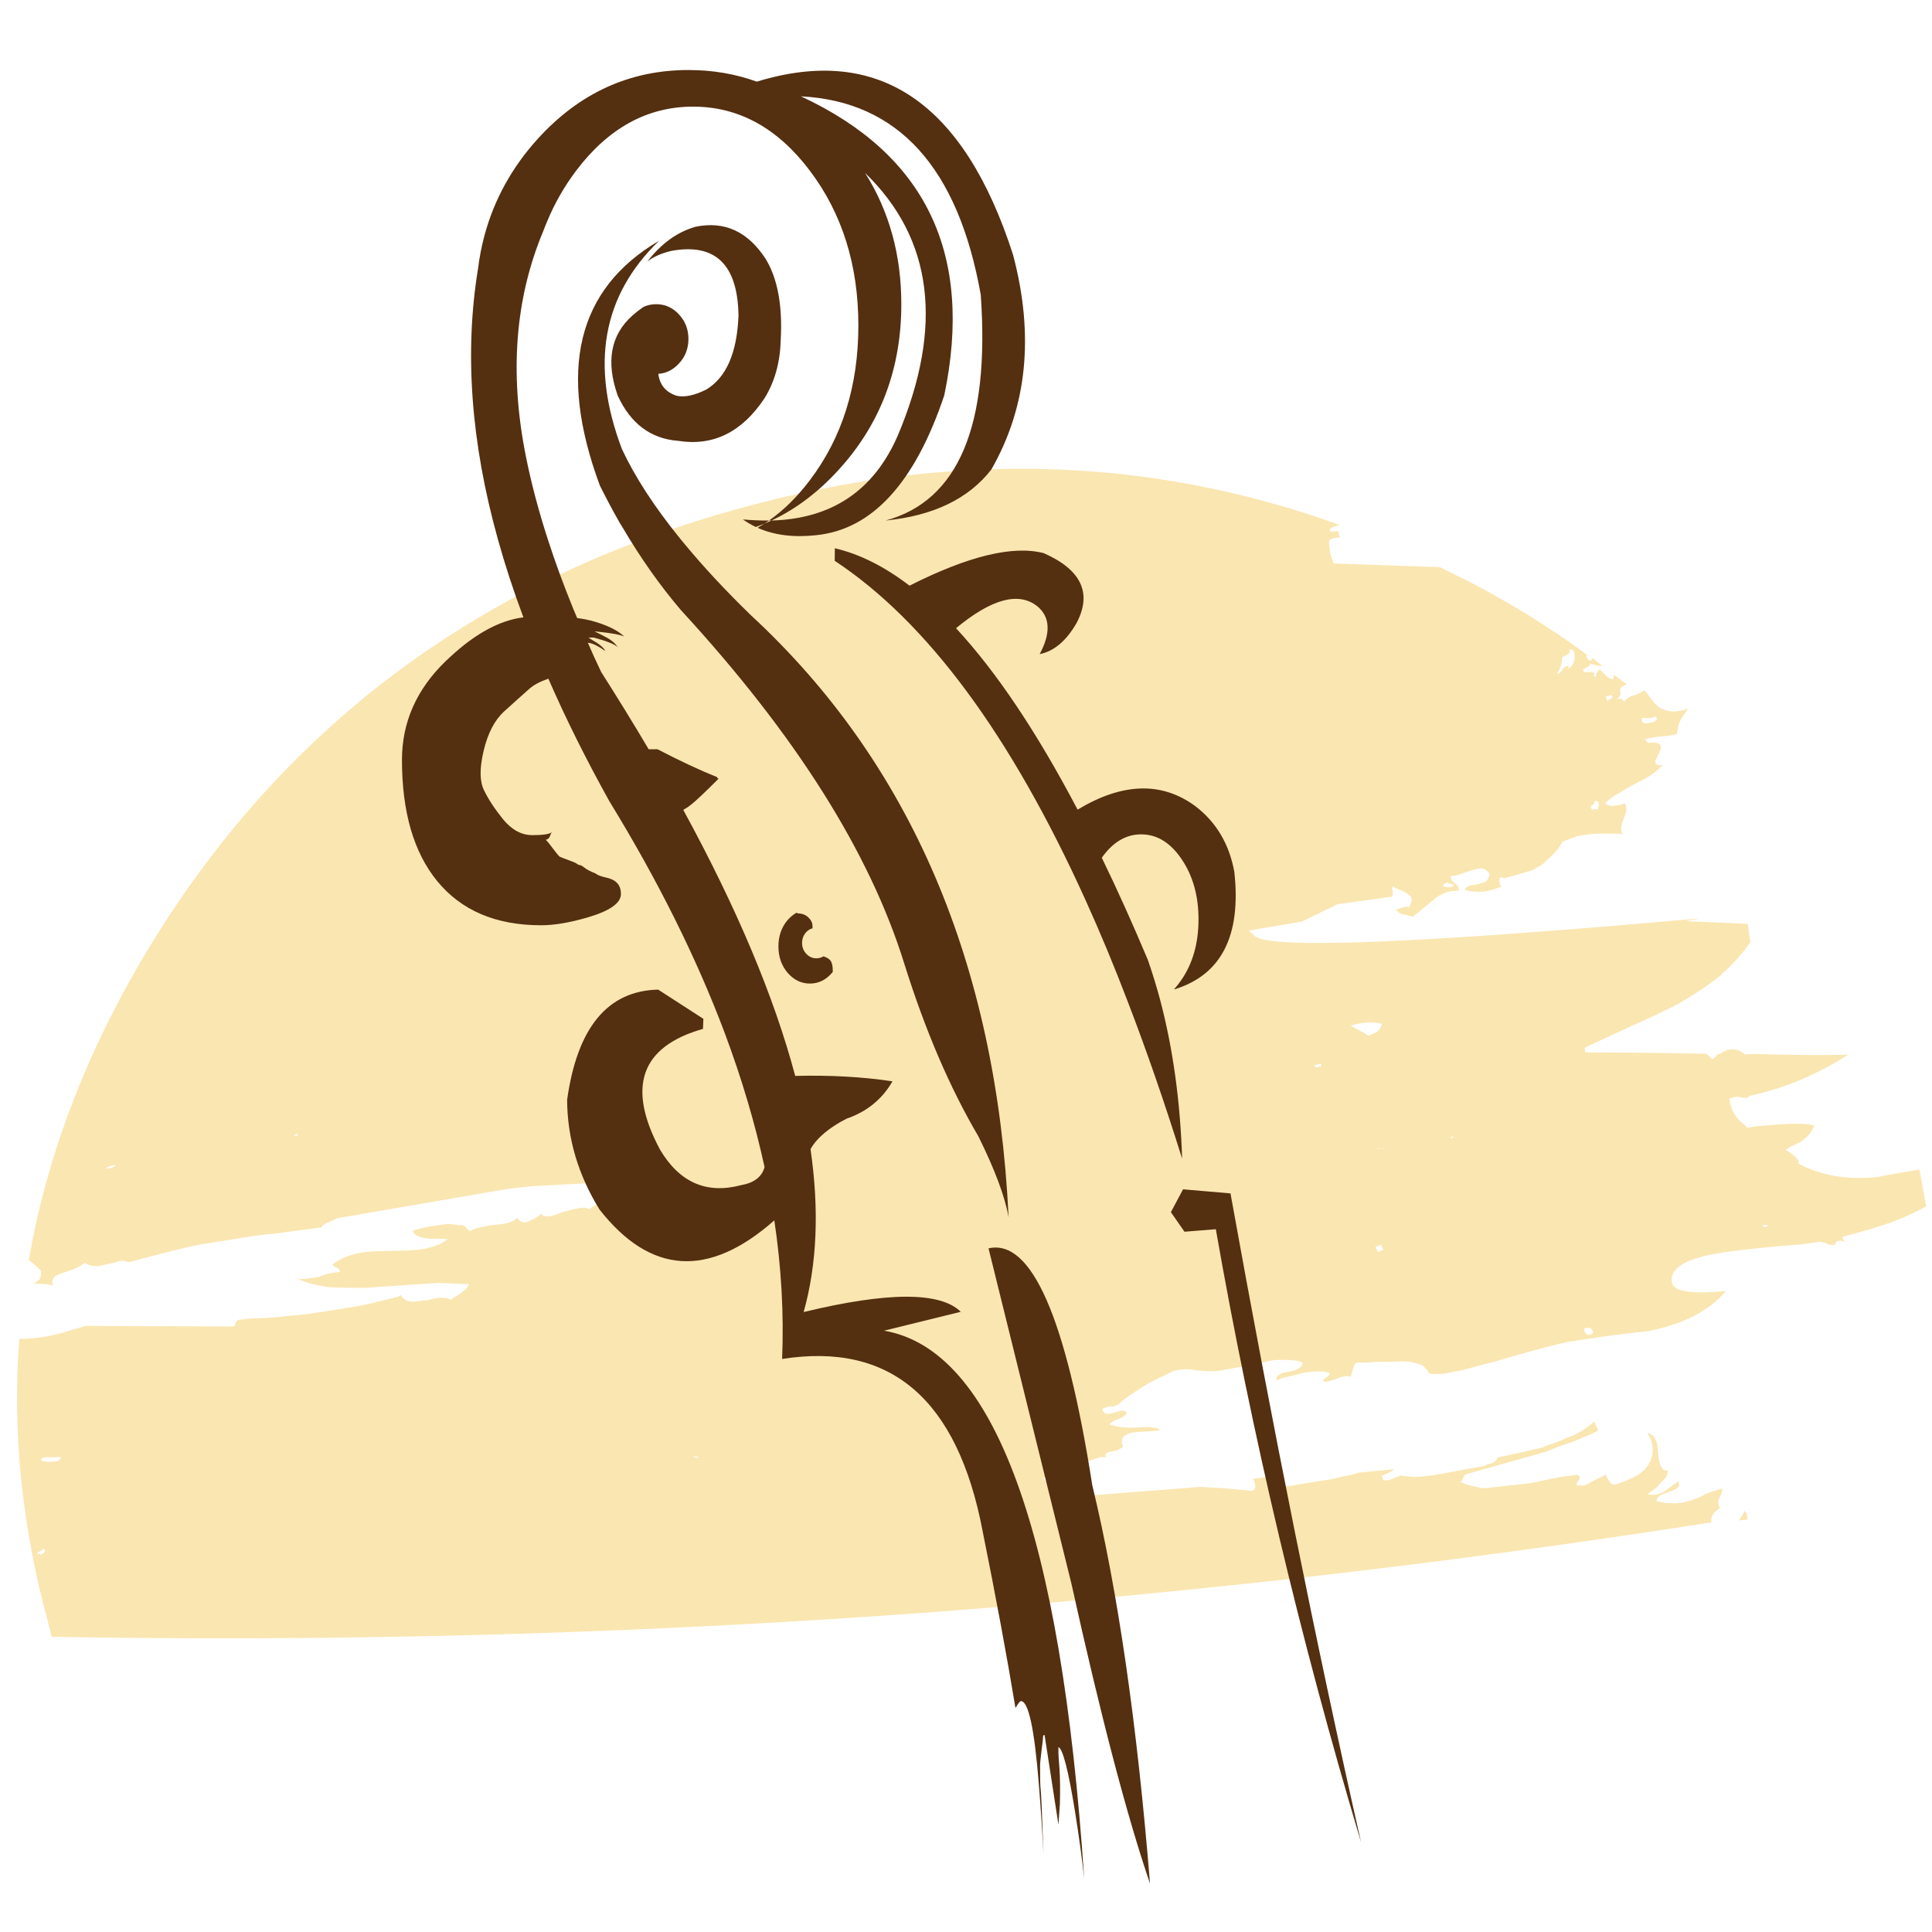 <?xml version="1.0" encoding="utf-8"?>
<!-- Generator: Adobe Illustrator 16.0.0, SVG Export Plug-In . SVG Version: 6.00 Build 0)  -->
<!DOCTYPE svg PUBLIC "-//W3C//DTD SVG 1.1//EN" "http://www.w3.org/Graphics/SVG/1.1/DTD/svg11.dtd">
<svg version="1.1" id="Layer_1" xmlns="http://www.w3.org/2000/svg" xmlns:xlink="http://www.w3.org/1999/xlink" x="0px" y="0px"
	 width="300px" height="300px" viewBox="0 0 300 300" enable-background="new 0 0 300 300" xml:space="preserve">
<g>
	<path fill-rule="evenodd" clip-rule="evenodd" fill="#FAE6B1" d="M206.5,82.18c-0.013,0.328,0.083,0.451,0.286,0.37
		c0.235,0,0.467-0.028,0.699-0.083c0.233-0.041,0.361,0.089,0.39,0.39c0.164,0.397,0.177,0.602,0.041,0.616
		c-0.369,0.013-0.69,0.047-0.964,0.103c-0.221,0.123-0.397,0.226-0.534,0.308l-0.04,0.143c0.014,1.19,0.217,2.25,0.613,3.181
		l0.084,0.287l16.478,0.575c1.38,0.684,2.77,1.361,4.165,2.031c6.758,3.488,13.022,7.366,18.795,11.635
		c-0.081,0.055-0.157,0.096-0.226,0.123l0.247,0.492c0.191,0.247,0.39,0.301,0.594,0.164c-0.026-0.083,0.035-0.191,0.185-0.328
		c0.466,0.411,0.965,0.807,1.499,1.19c-0.178,0-0.362,0.007-0.555,0.02c-0.272-0.054-0.623-0.136-1.046-0.246l-0.369-0.124
		c0.151,0.261-0.172,0.541-0.965,0.842c-0.082,0.383,0.082,0.554,0.492,0.513c0.656-0.068,0.999-0.047,1.026,0.062
		c0.179-0.014,0.238,0.075,0.185,0.267c-0.069,0-0.095,0.068-0.082,0.205c-0.013,0.041,0,0.089,0.041,0.144
		c0.027,0,0.13-0.007,0.308-0.021c-0.082-0.232,0.061-0.561,0.431-0.984l0.104-0.062c0.26,0.124,0.573,0.424,0.944,0.903
		c0.45,0.383,0.819,0.568,1.106,0.554l0.104,0.123c-0.015-0.232,0.021-0.5,0.103-0.8c0.656,0.519,1.326,1.033,2.011,1.539
		c-0.082,0.014-0.149,0.021-0.206,0.021c-0.71,0.218-0.983,0.588-0.82,1.108c0.056,0.546-0.15,0.902-0.615,1.066
		c0.165,0,0.369,0.007,0.615,0.021c0.261,0.014,0.432,0.158,0.514,0.431c0.52-0.547,1.012-0.869,1.478-0.965
		c0.273-0.027,0.506-0.102,0.697-0.225c0.329-0.137,0.656-0.328,0.985-0.575l0.164,0.123c0.067,0.041,0.471,0.568,1.21,1.58
		c0.615,0.698,1.114,1.108,1.498,1.231c0.93,0.438,2.038,0.472,3.324,0.103l0.575-0.226l-0.391,0.719
		c-0.67,0.834-1.053,1.655-1.148,2.462c-0.069,0.287-0.123,0.554-0.165,0.8c-0.561,0.151-1.067,0.247-1.518,0.288
		c-1.014,0.068-1.792,0.164-2.34,0.288c-0.191,0.054-0.525,0.102-1.005,0.143c0.026,0.328,0.171,0.534,0.43,0.616
		c0.097,0.068,0.309,0.055,0.637-0.041c0.726,0.014,1.15,0.185,1.272,0.514c0.109,0.273,0.027,0.656-0.246,1.149
		c-0.314,0.725-0.507,1.107-0.574,1.149c0.027,0.273,0.061,0.458,0.103,0.553c0.23,0.165,0.596,0.212,1.087,0.144l-0.882,0.821
		c-0.766,0.643-1.566,1.169-2.401,1.58c-0.396,0.165-0.998,0.479-1.806,0.943l-2.626,1.54c-0.534,0.397-0.958,0.76-1.271,1.088
		c0.464,0.341,0.963,0.458,1.496,0.348c0.206-0.013,0.555-0.068,1.047-0.163l0.492-0.226c0.273,0.451,0.343,0.943,0.206,1.478
		c-0.041,0.164-0.178,0.54-0.41,1.128c-0.384,0.957-0.424,1.675-0.123,2.154l-0.596-0.021c-1.613-0.027-2.626-0.027-3.037,0
		c-0.505-0.014-1.101,0.027-1.785,0.123l-1.58,0.246l-2.298,0.862l-0.492,0.841c-0.589,0.766-1.184,1.403-1.784,1.909l-0.801,0.738
		c-0.397,0.26-0.904,0.56-1.519,0.903c-0.766,0.26-1.588,0.506-2.462,0.739l-2.011,0.554l-0.534-0.165
		c-0.219,0.206-0.288,0.411-0.205,0.616c0.025,0.273,0.115,0.568,0.266,0.882c-0.751,0.301-1.448,0.507-2.092,0.616
		c-0.329,0.123-0.637,0.164-0.925,0.123c-0.998,0.068-1.887-0.027-2.667-0.287c0.15-0.342,0.507-0.574,1.067-0.698
		c0.313-0.013,0.78-0.102,1.396-0.267c0.383-0.095,0.678-0.205,0.882-0.328c0.288-0.301,0.479-0.684,0.574-1.148
		c-0.273-0.397-0.561-0.658-0.86-0.78c-0.288-0.109-0.609-0.124-0.965-0.041c-0.425,0.068-1.033,0.239-1.826,0.513
		c-0.767,0.287-1.308,0.472-1.621,0.554l-0.678,0.042c-0.124,0.149-0.124,0.341,0,0.574c0,0.095,0.137,0.253,0.41,0.472l0.513,0.472
		c0.125,0.233,0.199,0.479,0.227,0.739l-0.472,0.062c-0.302,0-0.636,0.034-1.006,0.103c-0.547,0.151-1.047,0.355-1.497,0.616
		l-0.411,0.226l-3.673,3.015h-0.082c-0.287,0.015-0.656-0.074-1.109-0.265c-0.273,0.013-0.594-0.069-0.963-0.248
		c-0.37-0.313-0.589-0.484-0.657-0.512c0.138,0.013,0.322-0.034,0.554-0.144c0.274-0.109,0.588-0.198,0.944-0.266
		c0.328-0.068,0.533-0.048,0.615,0.062c0.179-0.343,0.268-0.534,0.268-0.574c0.273-0.507,0.231-0.917-0.123-1.232
		c-0.206-0.26-0.596-0.519-1.17-0.779c-0.642-0.22-1.121-0.444-1.437-0.677c-0.164,0.15-0.185,0.417-0.062,0.8
		c0.069,0.383,0.014,0.65-0.164,0.8l-8.372,1.15c-3.488,1.709-5.335,2.606-5.541,2.688l-8.268,1.416
		c0.286,0.26,0.567,0.513,0.841,0.759c1.806,2.188,24.903,1.3,69.293-2.667c-0.751,0.151-1.524,0.302-2.318,0.452
		c2.08,0.096,5.301,0.233,9.664,0.41l0.411,2.852c-1.301,1.889-2.982,3.722-5.048,5.5c-1.847,1.423-3.897,2.777-6.155,4.061
		c-0.302,0.166-0.657,0.351-1.067,0.556c-0.794,0.356-1.587,0.746-2.38,1.17c-5.186,2.339-8.878,4.043-11.081,5.109l0.103,0.718
		c6.744,0.014,12.99,0.081,18.734,0.205c0.438,0.273,0.766,0.561,0.985,0.862c0.301-0.205,0.526-0.423,0.677-0.657
		c0.219-0.164,0.396-0.225,0.533-0.185c0.917-0.67,1.826-0.868,2.729-0.595c0.384,0.15,0.753,0.376,1.109,0.677
		c0.504-0.014,1.053-0.041,1.642-0.082c5.417,0.192,10.218,0.232,14.404,0.124c-4.897,3.146-10.047,5.287-15.451,6.423
		c0,0.041,0.02,0.088,0.062,0.144c-0.123,0.04-0.315,0.096-0.574,0.163c-0.355-0.056-0.637-0.089-0.841-0.103
		c-0.139-0.096-0.254-0.137-0.351-0.123c-0.382,0.027-0.833,0.158-1.354,0.389l0.082,0.146c0,0.026,0.006,0.109,0.02,0.246
		c0.384,1.587,1.116,2.763,2.195,3.529c0.152,0.122,0.337,0.3,0.556,0.533c0.301-0.027,0.656-0.09,1.066-0.185
		c1.423-0.137,2.722-0.247,3.899-0.329c2.845-0.191,4.65-0.128,5.417,0.185c-0.274,0.85-0.965,1.69-2.073,2.524
		c-0.957,0.383-1.757,0.808-2.401,1.271c0.166,0.029,0.288,0.09,0.371,0.185c1.094,0.698,1.653,1.246,1.682,1.642
		c-0.054,0.152-0.082,0.233-0.082,0.248c3.489,1.9,7.641,2.599,12.455,2.092c0.424-0.11,2.552-0.492,6.382-1.148
		c0.383,1.901,0.731,3.816,1.047,5.745c-1.847,0.999-3.714,1.84-5.602,2.523c-1.916,0.671-4.385,1.403-7.408,2.195
		c0.014,0.288,0.212,0.563,0.596,0.821c-0.384-0.15-0.726-0.226-1.026-0.226c-0.479,0.014-0.704,0.226-0.678,0.637
		c-0.602,0.068-1.1-0.027-1.497-0.288c-0.123-0.027-0.418-0.096-0.883-0.205c-0.972,0.136-1.915,0.274-2.832,0.41
		c-4.829,0.37-8.83,0.779-12.003,1.231c-5.828,0.848-8.543,2.415-8.146,4.699c0.232,1.408,3.037,1.847,8.414,1.313
		c-2.573,3.065-6.603,5.145-12.088,6.239c-3.842,0.409-6.893,0.799-9.151,1.169c-1.217,0.178-2.243,0.328-3.077,0.451
		c-2.245,0.451-6.088,1.478-11.533,3.077c-2.475,0.685-4.417,1.191-5.826,1.519c-0.096,0-0.198,0.008-0.308,0.021
		c-0.862,0.191-1.566,0.329-2.113,0.411c-0.109-0.014-0.261-0.014-0.451,0c-0.712,0.04-1.226,0.021-1.54-0.063
		c-0.301-0.52-0.649-0.943-1.046-1.271c-0.37-0.178-0.718-0.286-1.048-0.328c-0.807-0.273-1.77-0.361-2.893-0.267l-3.816,0.082
		c-0.834,0.109-1.647,0.131-2.442,0.061c-0.301,0.166-0.525,0.568-0.677,1.212c-0.109,0.506-0.205,0.854-0.287,1.046
		c-0.205-0.149-0.554-0.178-1.046-0.082c-0.465,0.096-0.862,0.226-1.19,0.391c-0.902,0.273-1.49,0.43-1.765,0.472
		c-0.383-0.178-0.328-0.397,0.164-0.657c0.493-0.355,0.684-0.595,0.574-0.719c-0.52-0.205-0.984-0.294-1.395-0.266
		c-0.794-0.042-1.793,0.048-2.997,0.266c-0.273,0.124-1.291,0.384-3.057,0.78l-0.8,0.369l-0.021-0.348
		c0.041-0.302,0.28-0.534,0.718-0.698c0.042-0.097,0.603-0.233,1.684-0.411c0.684-0.177,1.128-0.39,1.333-0.636
		c0.178-0.15,0.308-0.355,0.39-0.616l-0.451-0.267c-0.739-0.19-1.84-0.266-3.304-0.226l-0.821,0.042
		c-0.547,0.068-1.347,0.253-2.4,0.554l-6.155,1.108c-0.767,0.054-1.499,0.061-2.196,0.021c-0.875-0.056-1.491-0.131-1.846-0.226
		c-0.685-0.068-1.246-0.068-1.684,0c-0.342,0.027-0.752,0.095-1.23,0.205l-0.965,0.493c-0.808,0.368-1.684,0.785-2.627,1.252
		l-1.765,1.086c-0.726,0.466-1.484,0.985-2.277,1.559l-0.841,0.72c-0.287,0.22-0.582,0.355-0.883,0.41
		c-0.041,0.013-0.246,0.007-0.616-0.021c-0.355,0.095-0.718,0.226-1.086,0.39c0.107,0.657,0.547,0.903,1.313,0.738
		c0.245-0.081,0.729-0.219,1.456-0.411c0.437-0.121,0.771-0.026,1.004,0.288l0.021,0.123c-0.328,0.369-0.739,0.644-1.231,0.822
		c-0.41,0.136-0.766,0.299-1.067,0.49l-0.368,0.329c0.109,0.124,0.253,0.179,0.431,0.164c0.574,0.22,1.443,0.349,2.605,0.39
		c1.396-0.026,2.229-0.055,2.503-0.082c0.739-0.039,1.409,0.035,2.013,0.226l0.204,0.103l-0.186,0.206l-1.928,0.144
		c-1.232,0.041-2.072,0.13-2.523,0.266c-1.149,0.371-1.491,1.062-1.026,2.073c-0.287,0.26-0.636,0.466-1.047,0.616
		c-0.697,0.123-1.128,0.212-1.293,0.267c-0.396,0.165-0.485,0.424-0.267,0.78c-0.273-0.056-0.596-0.056-0.965,0
		c-0.627,0.15-1.504,0.472-2.626,0.964c-1.71,0.82-2.605,1.231-2.688,1.231c-1.025,0.424-2.025,0.752-2.997,0.985h-0.594
		c0.068,0.095,0.32,0.361,0.759,0.799c0.26,0.329,0.466,0.589,0.615,0.78c0.11,0.342,0.146,0.883,0.103,1.622l22.94-1.786
		c1.204,0.055,2.367,0.116,3.488,0.185c1.137,0.096,1.978,0.171,2.524,0.226l2.094,0.205c0.383-0.164,0.54-0.431,0.472-0.8
		c0.013-0.246-0.117-0.609-0.39-1.088l0.513-0.021c0.644-0.122,1.102-0.191,1.375-0.205c1.217-0.014,1.832,0.533,1.847,1.643h0.164
		c0.725-0.152,1.498-0.274,2.318-0.37l4.042-0.678c1.232-0.15,2.169-0.313,2.813-0.491c0.463-0.138,1.203-0.295,2.215-0.474
		l1.148-0.348c2.025-0.205,3.879-0.384,5.562-0.533l-0.719,0.471c-0.396,0.219-0.808,0.397-1.23,0.534
		c0.055,0.738,0.52,0.93,1.396,0.574l1.601-0.635l0.267,0.103l1.907,0.163c0.78-0.054,1.711-0.144,2.792-0.266l8.003-1.458
		c0.218-0.178,0.587-0.314,1.107-0.41c0.643-0.329,0.909-0.617,0.801-0.862l7.181-1.6l0.329-0.227
		c1.135-0.314,2.25-0.738,3.344-1.271l1.006-0.35c1.122-0.561,2.004-1.114,2.647-1.662l0.595-0.533l0.615,1.415l-0.964,0.534
		c-0.726,0.261-1.642,0.644-2.75,1.148l-0.985,0.33c-1.107,0.354-2.223,0.778-3.345,1.271l-11.9,3.345
		c-0.548,0.109-0.855,0.294-0.924,0.554c-0.178,0.424-0.349,0.69-0.513,0.8c0.63,0.329,1.314,0.555,2.052,0.678l1.313,0.307
		c0.753-0.027,1.463-0.095,2.133-0.204l5.131-0.554c0.192-0.041,0.362-0.068,0.514-0.082l2.811-0.595
		c1.504-0.315,2.682-0.499,3.528-0.555l0.719-0.123c0.314,0.232,0.384,0.493,0.206,0.779c-0.287,0.411-0.425,0.649-0.411,0.718
		c0.164,0.179,0.424,0.233,0.78,0.165c0.315,0.082,0.697-0.014,1.149-0.287c0.315-0.233,0.808-0.499,1.478-0.801
		c0.724-0.301,1.128-0.499,1.21-0.595l0.103,0.369c0.315,0.67,0.644,1.074,0.985,1.211h0.164c0.861-0.233,1.606-0.493,2.236-0.78
		c0.493-0.219,1.04-0.498,1.642-0.842c0.273-0.272,0.534-0.485,0.78-0.636c0.848-0.903,1.285-1.854,1.313-2.852
		c0.109-0.998-0.164-1.963-0.82-2.894c0.287,0.014,0.485,0.09,0.595,0.226c0.697,0.369,1.061,1.382,1.088,3.037
		c0.15,1.491,0.506,2.333,1.066,2.523h0.432c0.015,0.37-0.082,0.718-0.287,1.048c-0.219,0.301-0.582,0.69-1.088,1.169
		c-0.027,0.191-0.609,0.671-1.744,1.437l-0.124,0.04h0.124c0.643,0.165,1.318,0.117,2.031-0.144
		c0.233-0.067,0.608-0.301,1.128-0.697c0.876-0.63,1.411-1.019,1.602-1.17l0.143,0.596c-0.068,0.383-0.602,0.731-1.599,1.047
		l-1.253,0.491c-0.438,0.22-0.67,0.54-0.697,0.965l0.861,0.164c0.424,0.123,0.861,0.165,1.313,0.123
		c0.493,0.083,1.101,0.062,1.826-0.061c0.355-0.097,0.875-0.227,1.56-0.391c0.615-0.219,1.19-0.465,1.724-0.739
		c0.355-0.273,1.354-0.629,2.995-1.065c-0.068,0.054-0.096,0.185-0.082,0.389c-0.054,0.314-0.219,0.72-0.493,1.211
		c-0.163,0.521-0.108,0.998,0.165,1.437c-1.04,0.63-1.484,1.367-1.333,2.216c-85.375,13.379-171.282,19.302-257.723,17.77
		c-0.11-0.493-0.233-1.006-0.37-1.538c-4.213-15.157-5.766-30.055-4.658-44.691l2.176-0.124c1.039-0.095,2.051-0.259,3.037-0.492
		c0.505-0.082,1.381-0.313,2.625-0.697l2.483-0.739l22.777,0.104c0.287-0.014,0.431-0.15,0.431-0.41
		c0.137-0.356,0.293-0.562,0.473-0.616l1.826-0.205c2.531-0.082,4.507-0.219,5.93-0.411c0.588-0.04,1.47-0.122,2.647-0.245
		l4.185-0.638c1.957-0.287,3.762-0.593,5.417-0.922l4.865-1.19l0.389-0.246c0.424,0.779,1.163,1.114,2.216,1.005
		c0.424-0.068,1.095-0.144,2.011-0.226c0.971-0.272,1.648-0.39,2.031-0.349l0.841,0.041c0.301,0.068,0.486,0.171,0.555,0.308
		l1.149-0.739c0.766-0.492,1.306-0.957,1.621-1.394l0.185-0.351l-4.822-0.184c-1.287,0.082-2.626,0.17-4.022,0.267l-7.428,0.513
		c-2.134,0-4.029-0.041-5.683-0.122l-1.335-0.269c-1.162-0.19-2.147-0.478-2.954-0.861c-0.356-0.109-0.657-0.267-0.903-0.472
		c0.247,0.164,0.521,0.287,0.821,0.369c0.643-0.015,1.614-0.129,2.914-0.348l1.21-0.433c0.726-0.149,1.436-0.272,2.135-0.369
		c-0.028-0.272-0.192-0.499-0.493-0.677c-0.411-0.096-0.623-0.252-0.637-0.472c1.095-0.848,2.448-1.437,4.063-1.765
		c0.835-0.15,1.669-0.24,2.504-0.268l4.966-0.122c1.655-0.055,3.002-0.26,4.042-0.614l0.882-0.289
		c0.37-0.204,0.848-0.485,1.436-0.841c-0.287-0.027-0.821-0.062-1.6-0.103l-0.862,0.041c-1.833-0.068-2.832-0.5-2.997-1.293
		c0.945-0.273,1.813-0.484,2.607-0.637l2.625-0.368c0.589-0.015,1.191,0.041,1.806,0.163h0.719c0.341,0.178,0.574,0.391,0.697,0.637
		c0.178,0.081,0.308,0.186,0.39,0.308c0.547-0.328,1.197-0.54,1.95-0.636l1.087-0.267c1.286-0.096,2.065-0.191,2.339-0.287
		l0.452-0.063c0.615-0.148,1.128-0.43,1.539-0.841c0.26,0.466,0.664,0.72,1.211,0.76c0.466-0.109,1.128-0.431,1.991-0.965
		l0.472-0.39h0.042c0.219,0.301,0.581,0.432,1.087,0.39c0.547-0.04,1.326-0.273,2.338-0.696c0.547-0.164,1.081-0.295,1.601-0.39
		c1.094-0.329,1.908-0.336,2.441-0.021c0.575-0.452,1.108-0.759,1.601-0.924c0.246-0.081,0.732-0.238,1.457-0.472
		c0.479-0.122,1.053-0.28,1.724-0.473c0.355-0.122,0.698-0.301,1.026-0.532c-0.232-0.424-0.657-0.678-1.271-0.759
		c-0.425-0.041-0.979,0.122-1.663,0.491l-0.553,0.206c-0.165-0.562-0.507-0.889-1.027-0.985c-0.451-0.108-0.732-0.321-0.841-0.636
		l-9.131,0.492c-2.133,0.191-3.748,0.383-4.842,0.574l-25.751,4.433c0,0.068-0.452,0.295-1.354,0.677
		c-0.629,0.233-0.902,0.465-0.821,0.698l-7.202,0.965c-2.572,0.245-4.528,0.506-5.868,0.778l-6.094,0.965
		c-1.683,0.355-3.434,0.766-5.253,1.232l-5.602,1.477c-0.205-0.055-0.486-0.123-0.841-0.205c-0.191-0.056-0.643,0.027-1.354,0.245
		c-1.271,0.287-2.073,0.472-2.401,0.556c-0.943,0.067-1.703-0.096-2.277-0.493l-0.39,0.267c-0.26,0.245-0.752,0.507-1.477,0.779
		c-0.862,0.303-1.499,0.515-1.908,0.637c-1.136,0.438-1.512,1.06-1.129,1.867c-0.383-0.137-0.807-0.226-1.272-0.267
		c-0.63,0.014-1.19-0.014-1.683-0.082c0.423-0.328,0.697-0.534,0.821-0.615c0.219-0.329,0.294-0.773,0.226-1.334
		c-0.069-0.178-0.664-0.719-1.785-1.62l-0.083-0.042c2.899-16.826,9.323-33.33,19.268-49.513
		c20.958-33.953,51.381-56.374,91.271-67.263c32.461-8.946,63.473-8.071,93.034,2.626c-0.492,0.096-0.916,0.24-1.271,0.431
		L206.5,82.18z M250.432,108.302l-0.266-0.411l-0.841,0.328l0.265,0.595L250.432,108.302z M257.101,111.256
		c-0.354,0.151-0.738,0.246-1.149,0.288c-0.205,0.013-0.375-0.007-0.513-0.062c-0.219-0.055-0.389-0.014-0.513,0.123
		c-0.041,0.274,0.048,0.493,0.268,0.656c0.273,0.083,0.588,0.075,0.943-0.021c0.383-0.055,0.704-0.157,0.964-0.308
		C257.307,111.714,257.307,111.489,257.101,111.256z M243.538,101.018c0.355,0.108,0.335,0.294-0.063,0.553
		c-0.232,0.151-0.533,0.308-0.902,0.472c0.014,0.944-0.254,1.778-0.8,2.503c0.054,0.041,0.171,0.055,0.349,0.041
		c0.123-0.15,0.253-0.301,0.389-0.451c0.262-0.465,0.556-0.705,0.884-0.718c0.258-0.15,0.266,0.007,0.02,0.472
		c0.274-0.124,0.521-0.329,0.738-0.615c0.343-0.534,0.438-1.122,0.288-1.765c-0.068-0.547-0.288-0.752-0.656-0.616L243.538,101.018z
		 M248.257,124.88c0.041-0.437-0.191-0.587-0.696-0.451l0.02,0.205c-0.027,0.192-0.233,0.391-0.616,0.596l0.268,0.534
		c0.204-0.11,0.376-0.152,0.512-0.124c0.206,0.041,0.343,0.062,0.411,0.062L248.257,124.88z M225.112,137.213l-0.269-0.041
		l-0.061-0.144c-0.11-0.028-0.205,0.007-0.287,0.103c-0.396,0.206-0.493,0.382-0.287,0.534c0.137,0.055,0.404,0.088,0.801,0.103
		c0.41-0.027,0.656-0.109,0.737-0.248C225.871,137.466,225.659,137.364,225.112,137.213z M212.532,160.831l0.35-0.164
		c0.465-0.165,0.835-0.364,1.107-0.596c0.328-0.327,0.521-0.698,0.575-1.108c-0.656-0.123-1.326-0.199-2.011-0.226l-1.005,0.122
		c-0.644,0.07-1.246,0.214-1.807,0.433C210.536,159.702,211.466,160.216,212.532,160.831z M204.038,165.406
		c0.137,0.192,0.28,0.301,0.431,0.328c0.602-0.054,0.813-0.239,0.636-0.554L204.038,165.406z M225.235,176.877
		c0.189-0.165,0.368-0.301,0.533-0.41c-0.165-0.027-0.329,0.013-0.493,0.123C225.303,176.631,225.289,176.727,225.235,176.877z
		 M213.846,178.292v0.124c0.137-0.056,0.273-0.034,0.411,0.061C214.119,178.341,213.982,178.279,213.846,178.292z M214.586,178.354
		c0.054,0.056,0.114,0.056,0.185,0v-0.103l-0.104,0.103C214.612,178.286,214.586,178.286,214.586,178.354z M214.44,193.271
		l-0.861,0.369l0.41,0.78l0.801-0.328L214.44,193.271z M246.103,206.239c-0.164,0.124-0.144,0.363,0.062,0.719
		c0.068,0.191,0.239,0.301,0.513,0.328c0.206-0.041,0.451-0.144,0.738-0.307c-0.163-0.574-0.431-0.829-0.8-0.76
		C246.438,206.15,246.266,206.157,246.103,206.239z M274.81,190.337c-0.438-0.068-0.828-0.116-1.17-0.143
		c0.123,0.232,0.301,0.342,0.533,0.327c0.11,0,0.26-0.061,0.451-0.185H274.81z M46.224,176.303
		c-0.041-0.042-0.048-0.131-0.021-0.268l-0.574,0.226c0.068,0.042,0.178,0.075,0.328,0.104
		C46.039,176.364,46.128,176.343,46.224,176.303z M17.866,180.898c-0.657,0.109-1.169,0.314-1.539,0.616
		c0.137-0.014,0.355-0.055,0.657-0.124c0.301-0.027,0.602-0.145,0.902-0.348L17.866,180.898z M95.901,183.895
		c0.206-0.055,0.479-0.075,0.821-0.062c-0.548-0.274-0.938-0.588-1.169-0.944l-2.134,0.492c0.219,0.166,0.472,0.329,0.759,0.493
		C94.546,183.943,95.121,183.949,95.901,183.895z M108.13,226.329c0.561,0.109,0.554,0.047-0.02-0.186h-0.103
		C107.461,226.104,107.501,226.164,108.13,226.329z M7.976,226.288c-0.656-0.056-1.142,0-1.456,0.163
		c-0.137,0.109-0.199,0.185-0.185,0.227l0.205,0.185c0.616,0.136,1.129,0.17,1.539,0.103c0.753,0.055,1.231-0.185,1.437-0.719
		L7.976,226.288z M6.457,241.328c0.575-0.219,0.691-0.506,0.349-0.861l-0.369,0.287c-0.493,0.231-0.684,0.438-0.574,0.615
		c0.246-0.164,0.375-0.15,0.39,0.041L6.457,241.328z M270.829,234.741l-0.123-0.204c0.438,0.189,0.648,0.676,0.636,1.456
		l-1.374,0.082C270.351,235.678,270.637,235.233,270.829,234.741z"/>
	<path fill-rule="evenodd" clip-rule="evenodd" fill="#542F10" d="M134.334,26.86c3.747,5.937,5.622,12.728,5.622,20.375
		c0,10.028-3.236,18.591-9.706,25.69c-3.16,3.475-6.641,6.108-10.444,7.9c-0.124,0-0.253,0-0.39,0
		c2.271-1.587,4.384-3.673,6.341-6.259c5.021-6.635,7.53-14.644,7.53-24.028c0-9.371-2.51-17.38-7.53-24.028
		c-5.006-6.635-11.054-9.952-18.14-9.952c-7.085,0-13.139,3.317-18.159,9.952c-1.833,2.435-3.331,5.055-4.493,7.859
		c-0.219,0.506-0.424,1.019-0.615,1.539c-4.352,10.383-5.261,21.97-2.73,34.76c0.821,4.172,1.977,8.556,3.468,13.153
		c1.122,3.474,2.442,7.072,3.96,10.793c0.191,0.438,0.383,0.89,0.574,1.354c0.766,0.096,1.471,0.227,2.113,0.39
		c2.366,0.63,4.104,1.457,5.212,2.483c-0.67-0.301-2.134-0.561-4.392-0.78h-0.225c0.547,0.232,1.224,0.574,2.031,1.026
		c0.657,0.369,1.184,0.841,1.58,1.416c-0.519-0.479-1.764-0.978-3.734-1.499h-0.821c0.151,0.124,0.589,0.397,1.314,0.821
		c0.67,0.451,1.108,0.875,1.313,1.272c-1.094-0.766-1.957-1.189-2.585-1.272c-0.055,0-0.103-0.006-0.144-0.02
		c0.644,1.505,1.333,3.023,2.073,4.555c2.598,4.077,5.054,8.071,7.366,11.983h1.375c3.501,1.819,6.586,3.263,9.253,4.33l0.021,0.103
		c0.055,0.082,0.13,0.123,0.226,0.123c-2.229,2.229-3.672,3.591-4.329,4.083c-0.384,0.3-0.773,0.561-1.17,0.78
		c8.317,15.238,14.11,29.008,17.38,41.305c5.444-0.137,10.478,0.145,15.102,0.842c-1.588,2.777-3.968,4.713-7.141,5.806
		c-2.735,1.411-4.596,2.983-5.582,4.721c1.368,9.438,1.012,17.871-1.067,25.299c13.078-3.158,21.21-3.173,24.398-0.04l-11.921,2.935
		c17.127,2.928,27.488,31.292,31.086,85.094c-0.328-3.052-0.8-6.505-1.415-10.362c-1.039-6.442-1.902-9.801-2.586-10.075v0.965
		c0,0.219,0.056,1.033,0.164,2.441c0.096,1.408,0.116,3.201,0.063,5.375l-0.227,3.264c-0.684-4.35-1.401-8.994-2.153-13.932
		c-0.083,0-0.152,0.04-0.206,0.123c-0.014,0.04-0.021,0.074-0.021,0.103c0,0.231-0.082,0.978-0.247,2.235
		c-0.15,1.245-0.225,1.964-0.225,2.155c0,2.12,0.026,3.372,0.082,3.755c0.081,0.521,0.232,3.893,0.45,10.116
		c-0.204-3.817-0.444-7.401-0.717-10.753c-0.685-8.659-1.615-12.988-2.791-12.988c-0.137,0-0.41,0.343-0.821,1.026
		c-0.014,0.014-0.021,0.033-0.021,0.061c-1.341-8.111-3.043-17.283-5.109-27.516c-3.899-20.451-14.274-29.35-31.127-26.695
		c0.287-7.018-0.116-14.193-1.211-21.525c-10.177,8.988-19.226,8.427-27.147-1.684c-3.324-5.39-5-11.066-5.027-17.03
		c1.573-11.23,6.286-16.935,14.139-17.113l7.018,4.534l-0.062,1.561c-9.658,2.75-11.88,9.001-6.669,18.755
		c3.024,5.089,7.209,6.929,12.558,5.52c2.039-0.355,3.263-1.293,3.673-2.811c-1.491-6.854-3.563-13.823-6.217-20.91
		c-4.378-11.627-10.335-23.59-17.872-35.888c-3.625-6.512-6.786-12.859-9.48-19.042c-1.273,0.438-2.244,0.95-2.915,1.539
		c-1.162,1.026-2.482,2.209-3.959,3.55c-1.477,1.354-2.537,3.392-3.18,6.114c-0.643,2.723-0.623,4.761,0.061,6.115
		c0.657,1.381,1.649,2.893,2.976,4.534c1.341,1.628,2.852,2.442,4.535,2.442c1.696,0,2.702-0.157,3.016-0.472
		c-0.082,0.109-0.171,0.301-0.267,0.575c-0.013,0.027-0.026,0.054-0.04,0.082c-0.014,0.014-0.02,0.035-0.02,0.062
		c-0.137,0.273-0.343,0.431-0.617,0.472c0.288,0.273,0.664,0.732,1.129,1.374c0.464,0.615,0.799,1.026,1.004,1.231
		c0.082,0.055,0.658,0.281,1.724,0.677c0.314,0.109,0.595,0.226,0.84,0.348c0.262,0.207,0.466,0.309,0.616,0.309
		c0.028,0,0.069,0.007,0.125,0.021c0.218,0.108,0.382,0.211,0.492,0.307c0.342,0.302,0.944,0.623,1.806,0.965
		c0.041,0.042,0.088,0.076,0.143,0.103c0.261,0.192,0.814,0.384,1.663,0.574c0.191,0.042,0.369,0.097,0.534,0.165
		c0.26,0.095,0.485,0.211,0.676,0.349c0.616,0.438,0.924,1.101,0.924,1.99c0,1.437-1.758,2.66-5.273,3.673
		c-2.735,0.793-5.109,1.189-7.12,1.189c-7.019,0-12.401-2.291-16.149-6.874c-3.638-4.46-5.458-10.725-5.458-18.796
		c0-5.841,2.25-10.944,6.75-15.307c0.985-0.944,1.95-1.792,2.893-2.544c3.188-2.503,6.259-3.933,9.214-4.289
		c-1.532-4.09-2.845-8.105-3.94-12.044c-4.213-15.062-5.246-29.11-3.099-42.146c0.22-1.779,0.555-3.496,1.005-5.151
		c1.506-5.567,4.269-10.568,8.291-15c6.47-7.1,14.261-10.65,23.371-10.65c3.762,0,7.299,0.603,10.609,1.806
		c18.89-5.787,32.153,3.167,39.787,26.86c3.325,12.516,2.202,23.639-3.365,33.364c-3.528,4.542-9,7.183-16.415,7.921
		c11.285-3.051,16.209-14.733,14.773-35.047c-3.516-19.767-12.824-30.041-27.927-30.82c19.412,9.016,26.833,24.487,22.264,46.415
		c-4.556,13.598-11.183,20.841-19.884,21.73c-3.501,0.383-6.539,0-9.11-1.149c0.355-0.205,0.718-0.424,1.088-0.657
		c0.355-0.15,0.718-0.307,1.087-0.471c9.37-0.26,15.909-4.672,19.616-13.235C146.563,50.642,144.867,37.065,134.334,26.86z
		 M141.229,90.942c9.125-4.61,16.072-6.292,20.848-5.048c5.84,2.585,7.537,6.204,5.089,10.854c-1.601,2.777-3.509,4.384-5.726,4.822
		c1.765-3.296,1.635-5.78-0.39-7.449c-2.899-2.271-7.1-1.128-12.599,3.427c6.266,6.758,12.558,16.148,18.877,28.172
		c6.924-4.172,12.982-4.377,18.181-0.616c3.311,2.491,5.362,5.917,6.156,10.28c1.094,9.959-2.032,16.046-9.378,18.262
		c0.41-0.465,0.814-0.984,1.211-1.559c1.737-2.572,2.606-5.684,2.606-9.336c0-3.639-0.869-6.744-2.606-9.315
		c-1.737-2.587-3.837-3.878-6.3-3.878c-2.365,0-4.403,1.211-6.114,3.631c2.395,4.925,4.781,10.22,7.161,15.882
		c0.698,2.011,1.333,4.084,1.907,6.217c1.985,7.524,3.12,15.732,3.407,24.624c-2.709-8.66-5.507-16.744-8.394-24.254
		c-2.146-5.624-4.355-10.937-6.626-15.944c-11.614-25.622-24.589-43.166-38.926-52.632l0.021-1.949
		C133.493,86.038,137.356,87.974,141.229,90.942z M140.428,149.668c-5.375-17.332-16.935-35.635-34.678-54.91
		c-3.256-3.816-6.278-8.098-9.069-12.845c-0.165-0.287-0.328-0.554-0.493-0.8c-1.04-1.833-2.052-3.735-3.037-5.705
		c-6.622-17.865-3.557-30.54,9.193-38.022c-8.81,8.494-10.732,19.281-5.766,32.359c2.023,4.322,5.013,8.926,8.967,13.81
		c0.26,0.315,0.519,0.629,0.78,0.943c2.913,3.53,6.333,7.203,10.259,11.019c24.787,22.914,38.132,54.082,40.033,93.507
		c-0.573-3.229-2.14-7.421-4.698-12.578C147.486,168.907,143.657,159.982,140.428,149.668z M191.069,185.311
		c6.54,36.36,13.297,69.943,20.273,100.749c-9.438-31.545-16.955-63.273-22.55-95.188l-4.864,0.39l-2.113-3.037l1.888-3.549
		L191.069,185.311z M104.293,38.946c-1.573,0.37-2.831,0.924-3.776,1.662c2.175-2.804,4.672-4.604,7.49-5.396
		c4.5-0.931,8.132,0.738,10.895,5.007c1.861,3.063,2.634,7.298,2.319,12.701c-0.096,3.406-0.938,6.388-2.523,8.946
		c-3.503,5.252-7.969,7.449-13.399,6.587c-4.254-0.329-7.381-2.667-9.377-7.018c-1.875-5.294-1.102-9.453,2.318-12.476
		c0.492-0.438,1.046-0.868,1.662-1.293c0.602-0.287,1.265-0.431,1.991-0.431c1.381,0,2.558,0.527,3.528,1.581
		c0.986,1.053,1.478,2.325,1.478,3.816s-0.492,2.763-1.478,3.816c-0.902,0.985-1.97,1.519-3.2,1.6
		c0.218,1.725,1.169,2.86,2.852,3.407c1.189,0.274,2.708-0.041,4.555-0.944c3.133-1.86,4.815-5.691,5.047-11.491
		C114.554,41.087,111.092,37.728,104.293,38.946z M119.416,80.826c-0.232,0.164-0.465,0.321-0.697,0.471
		c-0.451,0.191-0.903,0.37-1.354,0.534c-0.712-0.343-1.382-0.731-2.011-1.17C116.763,80.785,118.117,80.839,119.416,80.826z
		 M178.573,292.483c-3.598-10.52-7.666-26.053-12.209-46.6l-12.865-52.038c6.662-1.531,12.031,10.727,16.108,36.772
		C173.574,247.02,176.563,267.641,178.573,292.483z M125.613,142.548c0.371,0.369,0.554,0.793,0.554,1.273c0,0.123,0,0.232,0,0.327
		c-0.369,0.096-0.697,0.295-0.984,0.595c-0.424,0.479-0.637,1.041-0.637,1.683c0,0.657,0.213,1.21,0.637,1.663
		c0.438,0.479,0.964,0.717,1.58,0.717c0.41,0,0.78-0.103,1.107-0.307c0.494,0.164,0.841,0.369,1.047,0.615
		c0.26,0.315,0.391,0.829,0.391,1.539c0,0.096,0,0.192,0,0.288c-0.042,0.027-0.077,0.061-0.103,0.102
		c-0.944,1.122-2.093,1.683-3.448,1.683c-1.341,0-2.497-0.561-3.468-1.683c-0.944-1.121-1.416-2.482-1.416-4.084
		c0-1.6,0.472-2.96,1.416-4.083c0.452-0.505,0.93-0.896,1.437-1.169c0.054,0.014,0.082,0.055,0.082,0.124c0.028,0,0.047,0,0.062,0
		C124.607,141.843,125.188,142.083,125.613,142.548z"/>
</g>
</svg>
